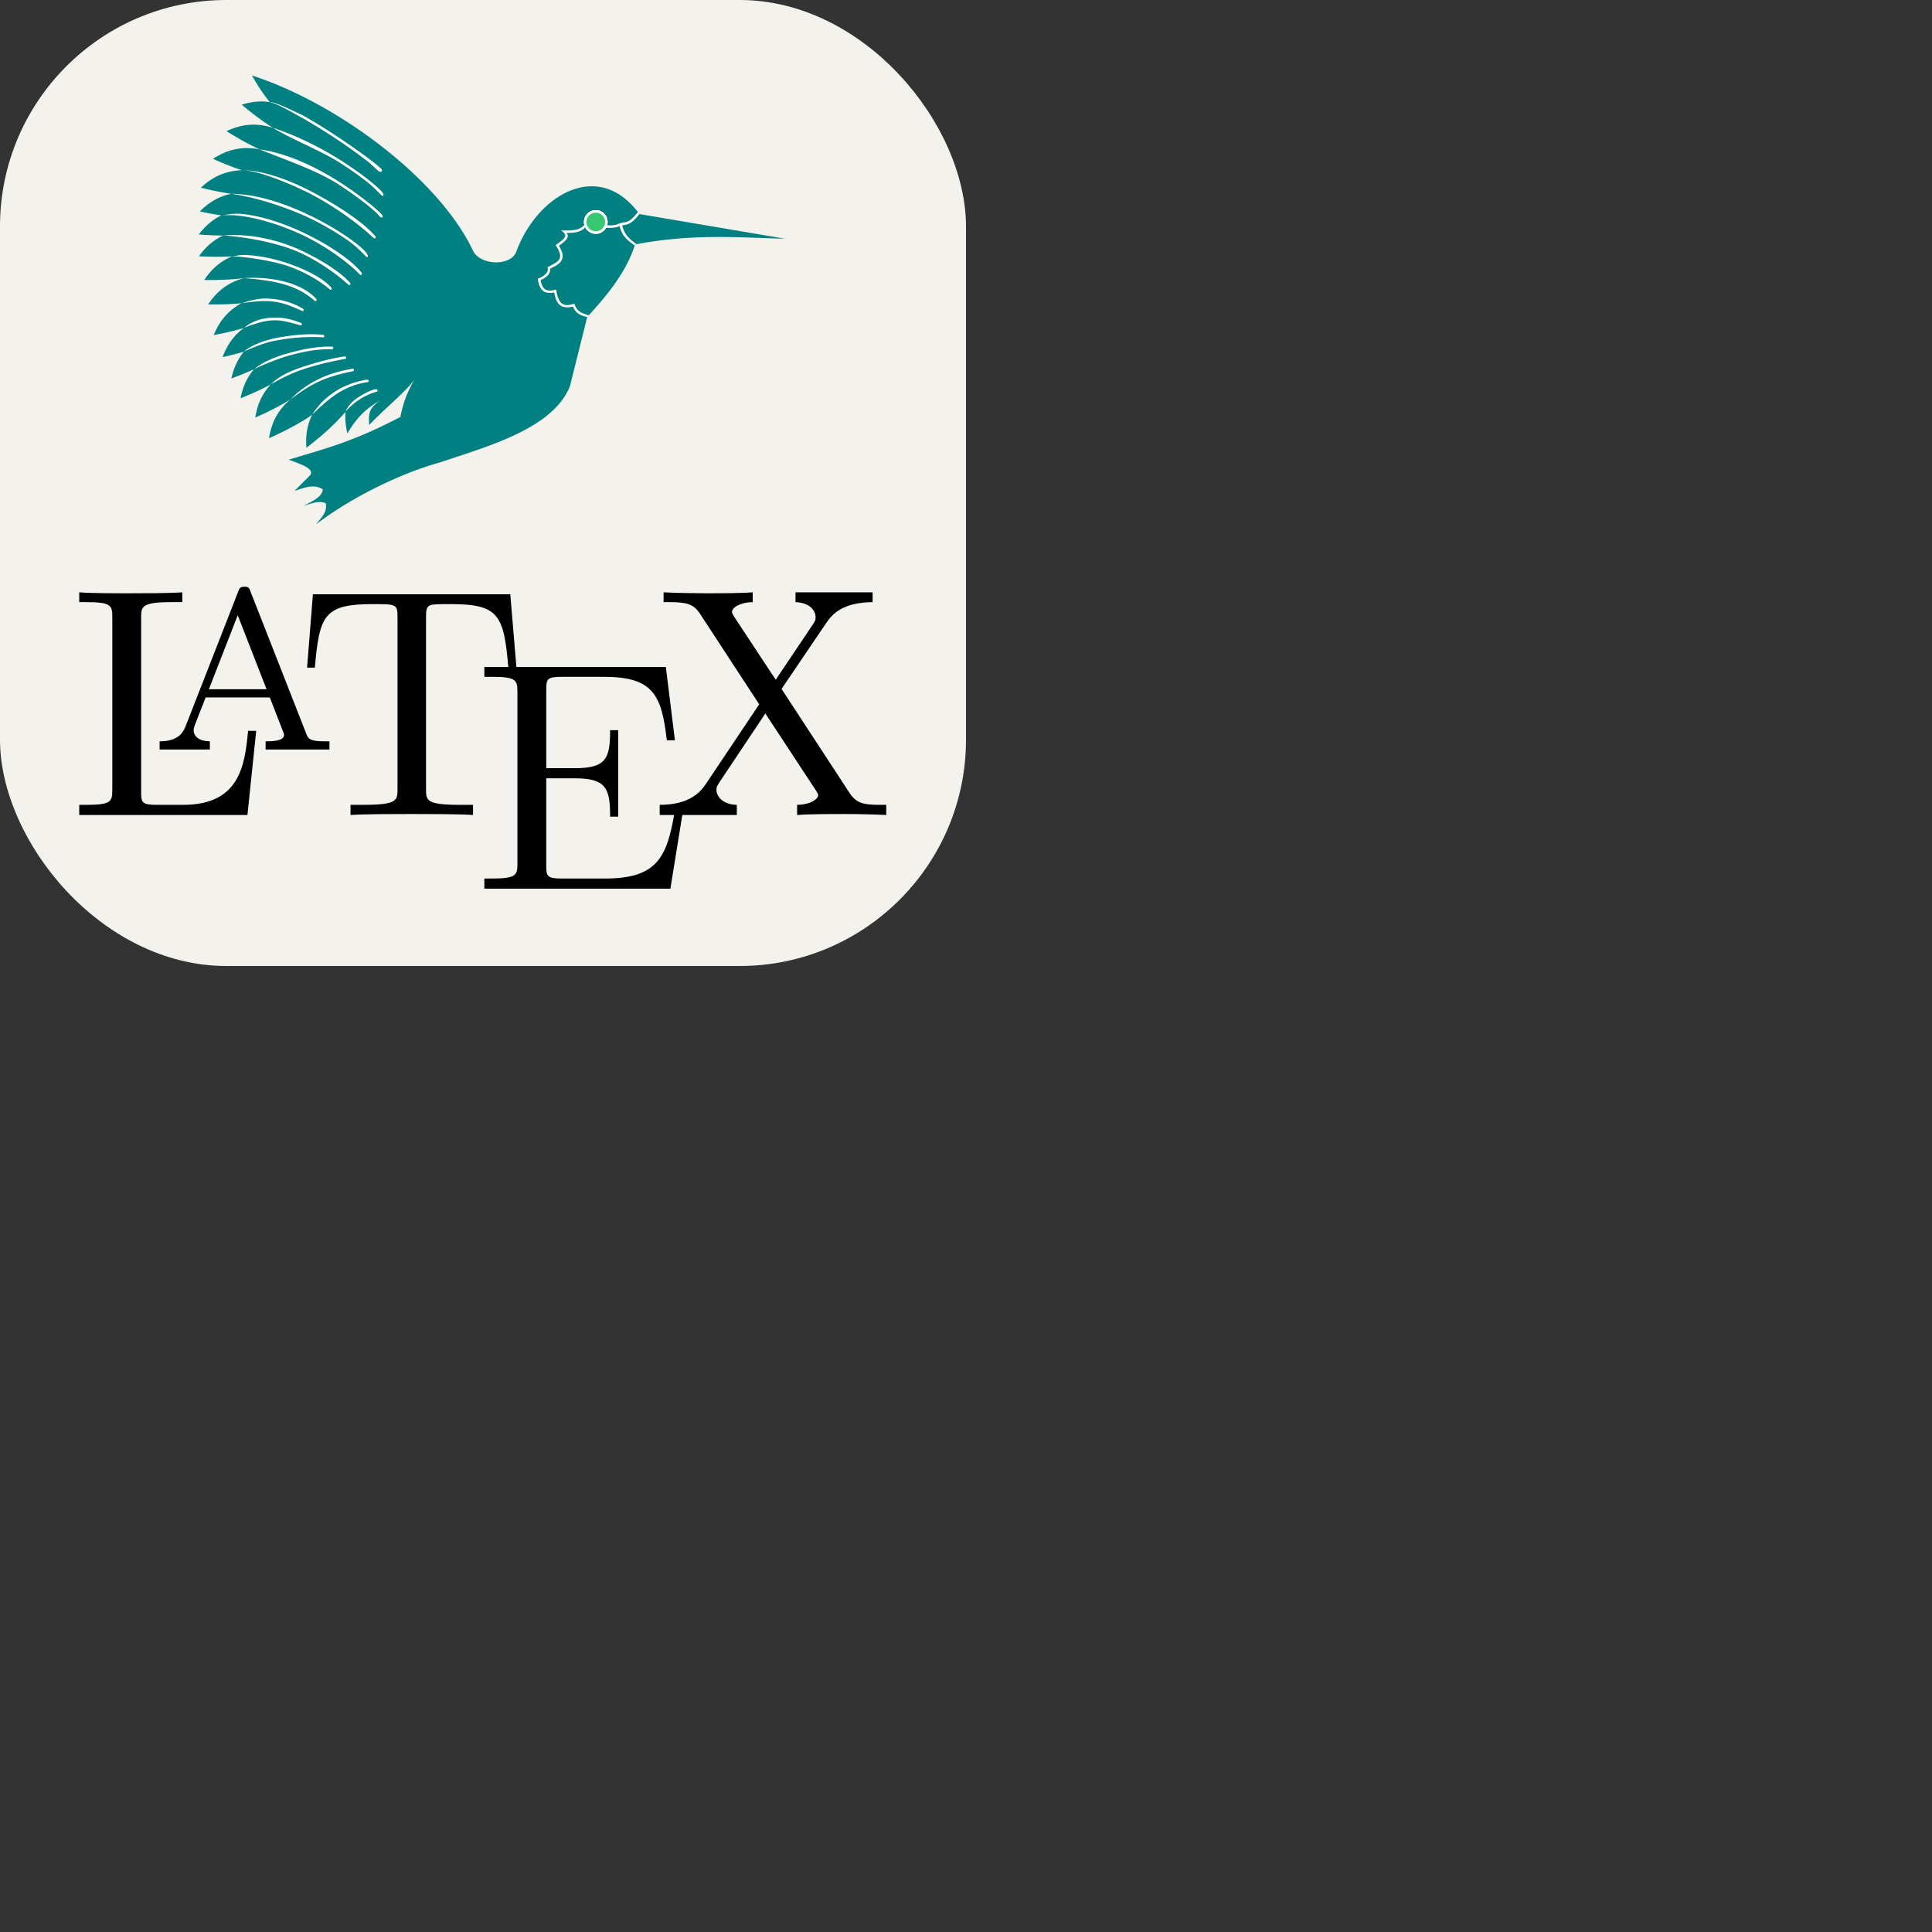 <svg xmlns="http://www.w3.org/2000/svg" version="1.1" viewBox="0 0 512 512" fill="currentColor"><rect x="0" y="0" width="512" height="512" fill="#333333" stroke="none"/><defs><path id="skillIconsLatexLight0" fill="#fff" stroke="#fff" d="M160.686 58.824a2.797 2.797 0 1 1-5.594 0a2.797 2.797 0 0 1 5.594 0Z"/></defs><g fill="none"><rect width="256" height="256" fill="#F4F2ED" rx="60"/><path fill="#000" d="M67.895 193.68h-2.147c-.86 8.853-2.062 19.614-17.178 19.614h-6.957c-4.037 0-4.208-.607-4.208-3.471v-46.085c0-2.951 0-4.166 8.073-4.166h2.834v-2.604c-3.092.261-10.821.261-14.343.261c-3.35 0-10.049 0-12.969-.261v2.604h1.975c6.614 0 6.786.954 6.786 4.079v45.564c0 3.125-.172 4.079-6.786 4.079H21v2.691h44.576z"/><path fill="#000" d="M66.435 156.881c-.344-1.041-.516-1.388-1.632-1.388c-1.117 0-1.374.347-1.718 1.388l-13.828 35.41c-.601 1.476-1.632 4.166-6.957 4.166v2.17h13.313v-2.17c-2.663 0-4.294-1.215-4.294-2.951c0-.434.085-.607.257-1.215l2.92-7.464h17.006l3.436 8.853c.171.347.343.781.343 1.041c0 1.736-3.264 1.736-4.895 1.736v2.17h16.92v-2.17h-1.203c-4.037 0-4.466-.607-5.067-2.343zm-3.436 6.162l7.644 19.615H55.355z"/><path fill="#000" d="M135.231 157.489H82.925L81.38 176.93h2.061c1.203-13.974 2.491-16.838 15.46-16.838c1.546 0 3.779 0 4.638.174c1.804.347 1.804 1.302 1.804 3.298v45.564c0 2.951 0 4.166-9.018 4.166h-3.436v2.691c3.521-.261 12.196-.261 16.147-.261c3.951 0 12.797 0 16.319.261v-2.691h-3.436c-9.018 0-9.018-1.215-9.018-4.166v-45.564c0-1.736 0-2.951 1.546-3.298c.945-.174 3.264-.174 4.896-.174c12.883 0 14.171 2.864 15.374 16.838h2.147z"/><path fill="#000" d="M181.267 213.207h-2.147c-2.148 13.279-4.123 19.615-18.81 19.615h-11.337c-4.037 0-4.209-.608-4.209-3.472v-23.086h7.644c8.332 0 9.276 2.778 9.276 10.155h2.148v-22.913h-2.148c0 7.377-.944 10.068-9.276 10.068h-7.644v-20.743c0-2.864.172-3.471 4.209-3.471h10.994c13.14 0 15.374 4.773 16.748 16.837h2.147l-2.405-19.441H128.36v2.604h1.975c6.614 0 6.785.954 6.785 4.079v45.304c0 3.124-.171 4.079-6.785 4.079h-1.975v2.69h49.3z"/><path fill="#000" d="m207.119 182.571l11.767-17.358c1.804-2.777 4.724-5.554 12.368-5.641v-2.604h-20.442v2.604c3.436.087 5.326 1.996 5.326 3.992c0 .868-.172 1.042-.773 1.996l-9.792 14.581l-10.993-16.664c-.172-.26-.602-.954-.602-1.302c0-1.041 1.89-2.516 5.497-2.603v-2.604c-2.92.261-9.19.261-12.453.261c-2.663 0-7.988-.087-11.166-.261v2.604h1.632c4.724 0 6.356.607 7.988 3.037l15.717 24.041l-14 20.916c-1.202 1.736-3.779 5.728-12.368 5.728v2.691h20.442v-2.691c-3.951-.086-5.411-2.43-5.411-3.992c0-.781.257-1.128.859-2.083l12.11-18.139l13.57 20.656c.172.347.43.694.43.955c0 1.041-1.89 2.517-5.583 2.603v2.691c3.006-.261 9.276-.261 12.454-.261c3.607 0 7.558.087 11.165.261v-2.691h-1.632c-4.466 0-6.27-.434-8.073-3.124z"/><path fill="teal" d="M66.772 20c1.51 2.72 3.08 5.04 4.718 7.052c-.749-.11-1.52-.174-2.323-.165c-1.583.017-3.276.28-5.11.857c3.2 2.68 5.905 4.636 8.29 6.143c-3.685-1.177-7.654-1.345-12.317.868c3.406 2.13 6.264 3.671 8.766 4.822c-3.9-.72-7.945-.392-12.359 2.519c2.915 1.299 5.435 2.274 7.672 3.015c-3.672.128-7.305 1.262-10.862 4.636c3.085.765 5.728 1.272 8.053 1.61c-2.845.575-5.637 1.94-8.342 4.667c2.096.453 3.983.795 5.71 1.053c-2.126 1.028-4.14 2.62-5.979 5.06c2.416.187 4.553.27 6.474.278c-2.325 1.076-4.501 2.776-6.443 5.504c3.45.172 6.332.155 8.818.01c-2.732 1.117-5.25 3.004-7.403 6.267c4.287.063 7.683-.143 10.53-.495c-3.534.96-6.806 2.89-9.498 6.97c3.463.05 6.354-.076 8.838-.31c-3.036 1.654-5.644 4.164-7.361 8.445c3.126-.592 5.746-1.225 8.002-1.889c-2.35 1.71-4.326 4.112-5.648 7.723a89.99 89.99 0 0 0 5.637-1.435c-1.507 1.822-2.67 4.103-3.325 7.093a87.842 87.842 0 0 0 6-2.447c-1.665 1.948-2.936 4.413-3.563 7.703c3.206-1.282 5.814-2.507 8.012-3.676c-2.015 2.154-3.514 4.925-4.109 8.787c3.904-1.724 6.899-3.32 9.334-4.822c-2.797 2.344-4.947 5.46-5.69 10.273c5.101-2.251 8.661-4.294 11.43-6.184c-1.189 2.405-1.82 5.222-1.517 8.734c4.93-3.782 8.052-6.843 10.376-9.54c-.157 1.742-.033 3.636.485 5.731c3.54-6.081 7.056-7.856 10.696-9.885c-5.797 2.919-4.938 5.116-4.938 7.665c4.423-4.657 10.59-9.596 12.477-12.69c-2.523 3.788-3.549 7.375-4.213 10.542c-12.905 6.825-20.762 8.608-29.57 11.336c3.416 1.254 7.078 2.481 5.564 4.223l-4.037 4.027c2.58-.802 5.212-1.947 7.496-.382c-.224 2.117-2.9 3.185-5.183 4.419c4.02-1.449 4.89-1.114 5.947-.774c.528 2.536-1.305 3.9-2.499 5.575c10.128-7.7 23.342-13.783 32.648-16.324c13.09-4.408 29.968-8.99 34.558-20.164l4.605-18.43C161 78.17 165.95 72.13 168.298 64.79c14.985-2.899 27.101-1.852 39.741-1.528c-1.152-.192-38.594-6.536-38.594-6.536c-10.943-14.971-27.254-4.795-32.628 9.995c-1.356 3.733-9.094 3.734-11.336-.01C116.614 47.62 89.687 27.438 66.773 20z"/><path fill="#fff" d="m155.177 59.07l-.098.157c-.388.723-1.045 1.217-1.969 1.516c-.923.298-2.106.394-3.484.334l-.866-.04l.63.611c.319.308.409.553.413.768c.005.215-.088.446-.295.709c-.415.524-1.239 1.094-2.008 1.673l-.256.177l.177.256c.641.984.935 1.742 1.004 2.323c.069.581-.066.999-.335 1.358c-.537.72-1.715 1.208-2.776 1.811l-.196.099l.039.236c.091.554-.058 1.006-.453 1.457c-.395.45-1.059.88-1.949 1.26l-.236.098l.039.256c.178 1.185.534 2.217 1.28 2.874c.682.602 1.715.76 3.032.493c.229 1.263.558 2.412 1.319 3.17c.77.767 1.991.994 3.622.57c.367.885.904 1.515 1.516 1.93c.672.454 1.551.637 2.273.862l.428-.461c-.717-.223-1.776-.567-2.347-.953s-1.035-.915-1.358-1.83l-.099-.316l-.315.099c-1.677.515-2.607.283-3.248-.355c-.64-.637-1-1.79-1.22-3.13l-.059-.354l-.355.098c-1.382.361-2.199.177-2.756-.315c-.52-.459-.828-1.272-1.004-2.283c.801-.37 1.488-.776 1.929-1.28a2.42 2.42 0 0 0 .591-1.732c.977-.538 2.156-1 2.835-1.91c.355-.476.539-1.101.453-1.83c-.079-.665-.404-1.431-.965-2.343c.689-.508 1.436-1.016 1.91-1.615c.263-.333.461-.7.452-1.122c-.004-.232-.227-.443-.354-.67c1.198.017 2.289-.062 3.189-.353c.949-.307 1.694-.866 2.185-1.634c1.418.007 2.886.319 4.371.511c1.525.199 3.077.252 4.547-.393l-.275-.61c-1.301.57-2.69.547-4.174.354c-1.484-.193-3.03-.543-4.587-.532z"/><use href="#skillIconsLatexLight0" stroke-width=".661"/><path fill="#fff" d="M169.041 56.2c-2.512 3.267-3.143 2.423-4.672 2.97l-.256.1l.04.275c.588 3.281 2.533 4.324 4.051 5.517l.084-.266l.404-.077c-1.521-1.195-3.186-2.208-3.791-4.997c1.113-.263 2.176.073 4.547-3.012zM72.344 33.88c4.746 2.942 12.556 5.976 17.572 9.146c2.759 1.757 5.237 3.507 7.165 5.02c1.928 1.512 3.354 3.075 3.879 3.583c.524.508.88.268.531-.394s-2.066-2.191-4.016-3.72c-1.95-1.53-4.43-3.273-7.205-5.04c-5.552-3.535-12.067-6.696-17.925-8.596zm-.854-6.83c1.99.46 4.926 2.156 8.19 3.972c3.265 1.815 6.824 4.049 10.08 6.22c3.256 2.172 5.766 4.073 7.773 5.605c1.906 1.63 2.847 2.687 3.212 2.684c.05.01.099.01.177 0a.392.392 0 0 0 .275-.197a.355.355 0 0 0 .02-.296c-.021-.063-.032-.097-.059-.137c-.108-.162-.272-.314-.512-.532c-.479-.437-1.272-1.079-2.283-1.85c-2.023-1.544-4.962-3.648-8.23-5.828c-3.266-2.179-6.85-4.432-10.137-6.26c-1.17-.433-6.901-3.464-8.506-3.38zm-2.718 12.528c6.09 2.486 14.755 5.406 20.538 9.041c3.108 1.974 5.814 3.94 7.835 5.552a47.867 47.867 0 0 1 2.48 2.106c.627.576.979 1.098 1.182 1.24c.423.3.748.1.551-.373c-.148-.358-.638-.77-1.28-1.359c-.64-.59-1.5-1.312-2.52-2.126a91.879 91.879 0 0 0-7.894-5.61c-6.258-3.975-13.74-7.469-20.892-8.471m-4.687 5.525c4.746.003 14.552 4.348 18.685 6.525c6.7 3.574 12.795 8.168 16.162 11.379c.374.356.92.042.492-.453c-3.128-3.625-9.589-7.897-16.34-11.497c-6.75-3.6-13.74-5.96-19-5.954zm-2.743 6.252c7.136 1.044 15.69 3.925 21.922 7.046c3.478 1.766 6.58 3.657 8.958 5.335a28.665 28.665 0 0 1 4.567 4.055c.433.489.95.51.551-.354c-.398-.864-2.335-2.553-4.744-4.252c-2.41-1.7-5.53-3.595-9.036-5.375c-7.01-3.56-14.994-6.36-22.218-6.455m2.355 5.311c-1.772-.154-3.368.21-4.994.413c6.34-.595 15.207 2.317 21.118 5.04c6.962 3.265 12.743 7.746 15.513 10.592c.433.445.74-.122.512-.414c-2.579-3.292-8.72-7.492-15.75-10.788c-5.272-2.471-11.08-4.378-16.399-4.842zm-4.505 5.715c6.24.462 14.594 1.957 20.446 4.643c5.885 2.753 10.352 6.322 12.599 8.347c.346.312.957.091.472-.472c-2.05-2.383-6.82-5.68-12.776-8.465c-5.957-2.787-13.194-4.571-20.741-4.053m5.604 5.193c-1.317-.045-1.934.202-3.204.339c4.235.186 10.965 1.313 14.681 2.574c4.823 1.674 8.789 4.194 11.045 6.162c.435.38.76-.13.472-.453c-2.113-2.37-6.406-4.64-11.3-6.339c-3.67-1.273-7.745-2.15-11.694-2.283m-.182 6.141c9.053.611 14.528 2.206 18.724 5.965c.314.282.81-.106.472-.472c-4.306-4.666-12.784-5.966-19.196-5.493m6.971 5.438c-2.744-.22-5.04.38-7.541 1.212c7.319-1.167 10.362-.607 15.908 1.997c.632.297.595-.403.315-.571c-2.946-1.77-5.938-2.417-8.682-2.638m-.26 5.098c-2.595.23-4.799 1.121-6.615 2.599c7.248-2.794 9.252-2.238 14.795-.667c.73.207.503-.495.217-.61c-3.32-1.33-5.802-1.552-8.397-1.322m14.361 4.489c-3.867-.418-8.224.051-12.048.749c-3.824.697-7.112 2.114-8.969 3.623c6.358-2.685 7.517-2.679 9.088-2.974c3.767-.687 7.5-.955 11.89-.748c.398.019.378-.613.04-.65zm2.244 3.13c-4.19-.158-8.519.88-12.264 1.95c-3.744 1.07-6.524 2.53-8.357 4.02c3.709-1.783 7.16-2.99 8.534-3.39c3.692-1.056 7.417-1.97 12.127-1.91c.366.005.603-.645-.04-.67m3.423 2.577c-3.947.583-8.085 1.749-11.694 2.973c-3.607 1.224-6.175 2.678-7.85 4.418c4.29-2.463 6.65-3.327 8.047-3.808c3.564-1.209 6.891-2.05 11.615-2.933c.567-.106.112-.684-.118-.65m2.007 3.288c-7.915 1.261-13.045 4.676-16.305 8.063c5.053-3.807 8.568-5.853 16.443-7.413c.499-.1.348-.728-.138-.65m3.858 2.893c-7.962 1.226-12.553 6.066-14.465 9.261c5.037-5.032 8.957-7.771 14.602-8.611c.572-.085.426-.737-.137-.65m2.402 2.521c-1.241.155-2.93 1.035-4.527 2.048c-1.597 1.013-2.801 2.245-3.52 3.833c1.924-1.985 2.693-2.522 3.874-3.282a17.03 17.03 0 0 1 4.331-1.949c.588-.171.144-.687-.157-.65"/><use href="#skillIconsLatexLight0" stroke-width=".661"/><path fill="#37C871" stroke="#fff" stroke-width=".661" d="M160.686 58.824a2.797 2.797 0 1 1-5.594 0a2.797 2.797 0 0 1 5.594 0Z"/></g></svg>